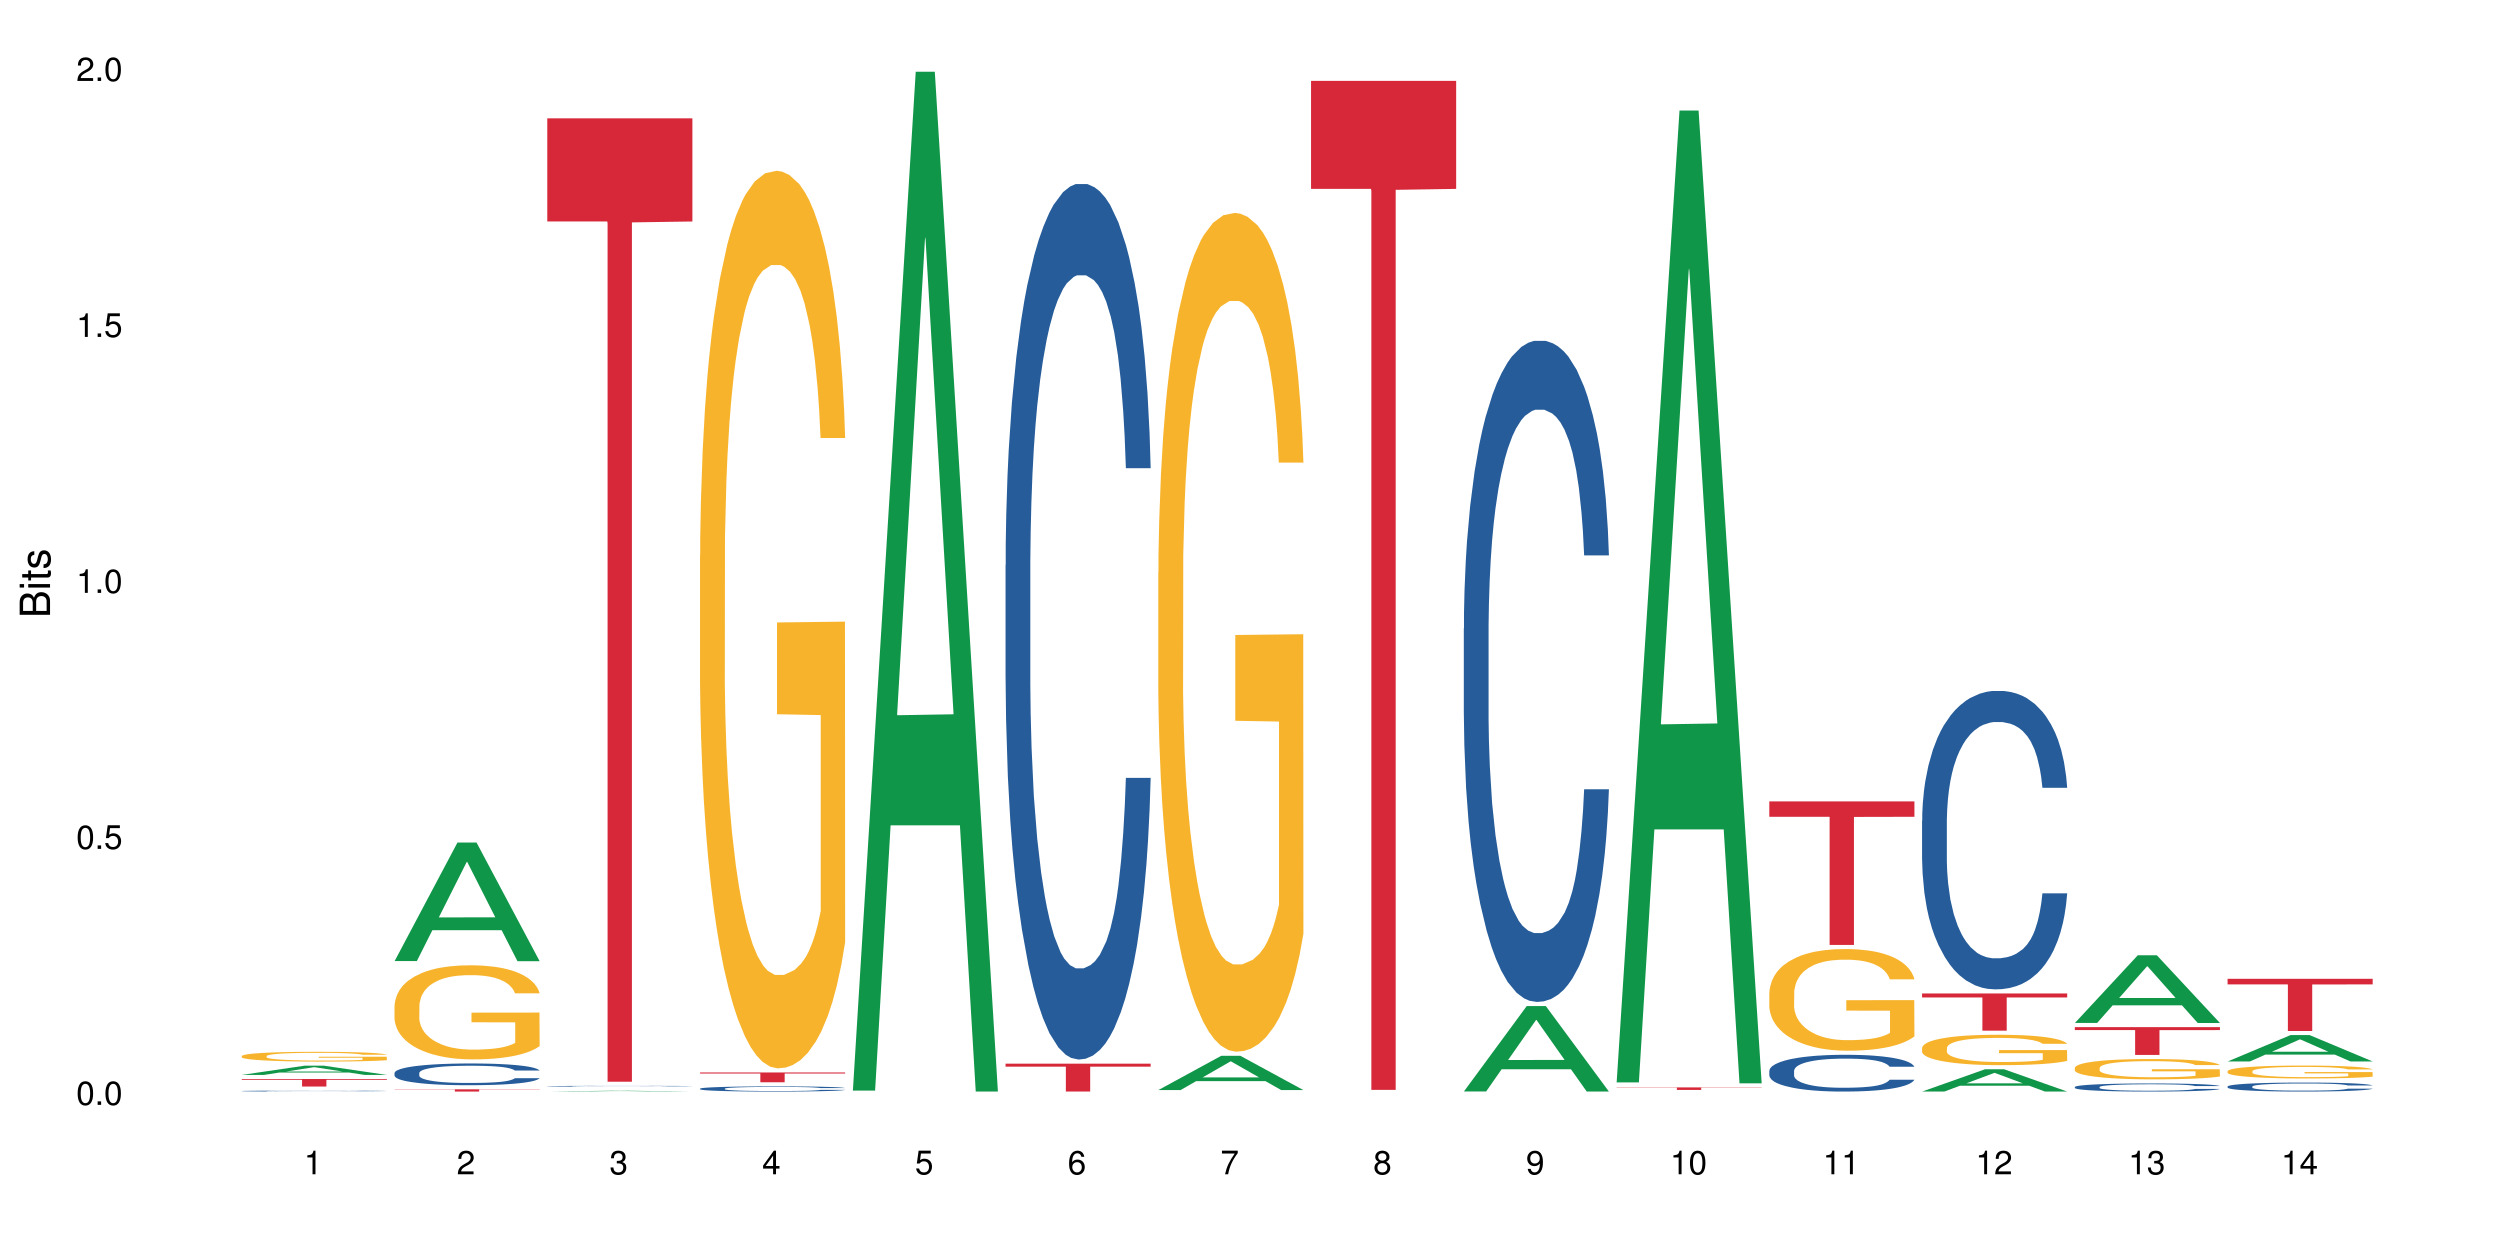 <?xml version="1.0" encoding="UTF-8"?>
<svg xmlns="http://www.w3.org/2000/svg" xmlns:xlink="http://www.w3.org/1999/xlink" width="720pt" height="360pt" viewBox="0 0 720 360" version="1.1">
<defs>
<g>
<symbol overflow="visible" id="glyph0-0">
<path style="stroke:none;" d=""/>
</symbol>
<symbol overflow="visible" id="glyph0-1">
<path style="stroke:none;" d="M 2.641 -6.797 C 2 -6.797 1.422 -6.531 1.078 -6.047 C 0.641 -5.453 0.406 -4.547 0.406 -3.297 C 0.406 -1 1.188 0.219 2.641 0.219 C 4.078 0.219 4.859 -1 4.859 -3.234 C 4.859 -4.562 4.656 -5.438 4.203 -6.047 C 3.844 -6.531 3.281 -6.797 2.641 -6.797 Z M 2.641 -6.047 C 3.547 -6.047 4 -5.125 4 -3.312 C 4 -1.375 3.562 -0.484 2.625 -0.484 C 1.734 -0.484 1.281 -1.422 1.281 -3.281 C 1.281 -5.141 1.734 -6.047 2.641 -6.047 Z M 2.641 -6.047 "/>
</symbol>
<symbol overflow="visible" id="glyph0-2">
<path style="stroke:none;" d="M 1.828 -1 L 0.828 -1 L 0.828 0 L 1.828 0 Z M 1.828 -1 "/>
</symbol>
<symbol overflow="visible" id="glyph0-3">
<path style="stroke:none;" d="M 4.562 -6.797 L 1.062 -6.797 L 0.547 -3.094 L 1.328 -3.094 C 1.719 -3.562 2.047 -3.734 2.578 -3.734 C 3.484 -3.734 4.062 -3.109 4.062 -2.094 C 4.062 -1.125 3.484 -0.531 2.578 -0.531 C 1.828 -0.531 1.375 -0.906 1.188 -1.672 L 0.328 -1.672 C 0.453 -1.109 0.547 -0.844 0.75 -0.594 C 1.125 -0.078 1.828 0.219 2.594 0.219 C 3.969 0.219 4.922 -0.781 4.922 -2.219 C 4.922 -3.562 4.031 -4.484 2.719 -4.484 C 2.25 -4.484 1.859 -4.359 1.469 -4.062 L 1.734 -5.969 L 4.562 -5.969 Z M 4.562 -6.797 "/>
</symbol>
<symbol overflow="visible" id="glyph0-4">
<path style="stroke:none;" d="M 2.484 -4.844 L 2.484 0 L 3.328 0 L 3.328 -6.797 L 2.766 -6.797 C 2.469 -5.75 2.281 -5.609 0.984 -5.453 L 0.984 -4.844 Z M 2.484 -4.844 "/>
</symbol>
<symbol overflow="visible" id="glyph0-5">
<path style="stroke:none;" d="M 4.859 -0.828 L 1.281 -0.828 C 1.359 -1.391 1.672 -1.75 2.5 -2.234 L 3.469 -2.75 C 4.406 -3.266 4.906 -3.969 4.906 -4.812 C 4.906 -5.375 4.672 -5.906 4.266 -6.266 C 3.859 -6.625 3.375 -6.797 2.719 -6.797 C 1.859 -6.797 1.219 -6.5 0.844 -5.922 C 0.609 -5.562 0.5 -5.125 0.484 -4.438 L 1.328 -4.438 C 1.359 -4.906 1.406 -5.188 1.531 -5.406 C 1.75 -5.812 2.188 -6.062 2.703 -6.062 C 3.469 -6.062 4.031 -5.516 4.031 -4.781 C 4.031 -4.25 3.719 -3.797 3.125 -3.438 L 2.234 -2.938 C 0.812 -2.141 0.406 -1.5 0.328 0 L 4.859 0 Z M 4.859 -0.828 "/>
</symbol>
<symbol overflow="visible" id="glyph0-6">
<path style="stroke:none;" d="M 2.125 -3.125 L 2.578 -3.125 C 3.516 -3.125 3.984 -2.703 3.984 -1.891 C 3.984 -1.031 3.469 -0.531 2.578 -0.531 C 1.656 -0.531 1.203 -0.984 1.156 -1.969 L 0.312 -1.969 C 0.344 -1.422 0.438 -1.078 0.609 -0.766 C 0.953 -0.109 1.625 0.219 2.547 0.219 C 3.953 0.219 4.859 -0.609 4.859 -1.906 C 4.859 -2.766 4.516 -3.25 3.703 -3.516 C 4.344 -3.766 4.656 -4.25 4.656 -4.938 C 4.656 -6.109 3.875 -6.797 2.578 -6.797 C 1.203 -6.797 0.484 -6.047 0.453 -4.609 L 1.297 -4.609 C 1.312 -5.016 1.344 -5.25 1.453 -5.453 C 1.641 -5.828 2.062 -6.062 2.594 -6.062 C 3.344 -6.062 3.797 -5.625 3.797 -4.906 C 3.797 -4.422 3.609 -4.141 3.25 -3.984 C 3.016 -3.891 2.719 -3.844 2.125 -3.844 Z M 2.125 -3.125 "/>
</symbol>
<symbol overflow="visible" id="glyph0-7">
<path style="stroke:none;" d="M 3.141 -1.625 L 3.141 0 L 3.984 0 L 3.984 -1.625 L 4.984 -1.625 L 4.984 -2.391 L 3.984 -2.391 L 3.984 -6.797 L 3.359 -6.797 L 0.266 -2.516 L 0.266 -1.625 Z M 3.141 -2.391 L 1 -2.391 L 3.141 -5.359 Z M 3.141 -2.391 "/>
</symbol>
<symbol overflow="visible" id="glyph0-8">
<path style="stroke:none;" d="M 4.781 -5.031 C 4.609 -6.141 3.891 -6.797 2.844 -6.797 C 2.094 -6.797 1.422 -6.438 1.031 -5.828 C 0.609 -5.172 0.406 -4.344 0.406 -3.094 C 0.406 -1.953 0.578 -1.234 0.984 -0.625 C 1.359 -0.078 1.953 0.219 2.703 0.219 C 3.984 0.219 4.922 -0.734 4.922 -2.078 C 4.922 -3.344 4.062 -4.234 2.844 -4.234 C 2.172 -4.234 1.641 -3.969 1.281 -3.469 C 1.281 -5.125 1.828 -6.047 2.797 -6.047 C 3.391 -6.047 3.797 -5.672 3.938 -5.031 Z M 2.734 -3.484 C 3.547 -3.484 4.062 -2.922 4.062 -2 C 4.062 -1.156 3.484 -0.531 2.703 -0.531 C 1.922 -0.531 1.328 -1.188 1.328 -2.047 C 1.328 -2.891 1.906 -3.484 2.734 -3.484 Z M 2.734 -3.484 "/>
</symbol>
<symbol overflow="visible" id="glyph0-9">
<path style="stroke:none;" d="M 4.984 -6.797 L 0.438 -6.797 L 0.438 -5.969 L 4.109 -5.969 C 2.5 -3.656 1.828 -2.234 1.328 0 L 2.219 0 C 2.594 -2.172 3.453 -4.047 4.984 -6.094 Z M 4.984 -6.797 "/>
</symbol>
<symbol overflow="visible" id="glyph0-10">
<path style="stroke:none;" d="M 3.75 -3.578 C 4.453 -4 4.688 -4.344 4.688 -4.984 C 4.688 -6.047 3.844 -6.797 2.641 -6.797 C 1.438 -6.797 0.594 -6.047 0.594 -4.984 C 0.594 -4.359 0.828 -4.016 1.516 -3.578 C 0.734 -3.203 0.359 -2.641 0.359 -1.891 C 0.359 -0.641 1.297 0.219 2.641 0.219 C 3.984 0.219 4.922 -0.641 4.922 -1.875 C 4.922 -2.641 4.531 -3.203 3.75 -3.578 Z M 2.641 -6.047 C 3.359 -6.047 3.812 -5.625 3.812 -4.969 C 3.812 -4.344 3.344 -3.922 2.641 -3.922 C 1.922 -3.922 1.453 -4.344 1.453 -4.984 C 1.453 -5.625 1.922 -6.047 2.641 -6.047 Z M 2.641 -3.203 C 3.484 -3.203 4.062 -2.672 4.062 -1.875 C 4.062 -1.062 3.484 -0.531 2.625 -0.531 C 1.797 -0.531 1.219 -1.078 1.219 -1.875 C 1.219 -2.672 1.797 -3.203 2.641 -3.203 Z M 2.641 -3.203 "/>
</symbol>
<symbol overflow="visible" id="glyph0-11">
<path style="stroke:none;" d="M 0.516 -1.547 C 0.672 -0.438 1.406 0.219 2.438 0.219 C 3.188 0.219 3.859 -0.141 4.266 -0.75 C 4.688 -1.406 4.891 -2.25 4.891 -3.484 C 4.891 -4.625 4.703 -5.359 4.312 -5.953 C 3.938 -6.5 3.344 -6.797 2.594 -6.797 C 1.297 -6.797 0.359 -5.844 0.359 -4.516 C 0.359 -3.25 1.234 -2.344 2.453 -2.344 C 3.094 -2.344 3.562 -2.578 4.016 -3.109 C 4 -1.453 3.469 -0.531 2.5 -0.531 C 1.906 -0.531 1.484 -0.906 1.359 -1.547 Z M 2.578 -6.062 C 3.375 -6.062 3.969 -5.406 3.969 -4.531 C 3.969 -3.688 3.375 -3.094 2.547 -3.094 C 1.734 -3.094 1.234 -3.672 1.234 -4.578 C 1.234 -5.438 1.797 -6.062 2.578 -6.062 Z M 2.578 -6.062 "/>
</symbol>
<symbol overflow="visible" id="glyph1-0">
<path style="stroke:none;" d=""/>
</symbol>
<symbol overflow="visible" id="glyph1-1">
<path style="stroke:none;" d="M 0 -0.953 L 0 -4.891 C 0 -5.719 -0.234 -6.344 -0.734 -6.797 C -1.188 -7.234 -1.812 -7.469 -2.5 -7.469 C -3.547 -7.469 -4.188 -7 -4.625 -5.875 C -4.984 -6.672 -5.641 -7.094 -6.531 -7.094 C -7.156 -7.094 -7.734 -6.859 -8.141 -6.391 C -8.562 -5.938 -8.75 -5.344 -8.75 -4.5 L -8.75 -0.953 Z M -4.984 -2.062 L -7.766 -2.062 L -7.766 -4.219 C -7.766 -4.844 -7.688 -5.203 -7.453 -5.5 C -7.219 -5.812 -6.859 -5.969 -6.375 -5.969 C -5.906 -5.969 -5.531 -5.812 -5.297 -5.5 C -5.062 -5.203 -4.984 -4.844 -4.984 -4.219 Z M -0.984 -2.062 L -4 -2.062 L -4 -4.781 C -4 -5.328 -3.859 -5.688 -3.578 -5.953 C -3.297 -6.219 -2.922 -6.359 -2.484 -6.359 C -2.062 -6.359 -1.688 -6.219 -1.406 -5.953 C -1.109 -5.688 -0.984 -5.328 -0.984 -4.781 Z M -0.984 -2.062 "/>
</symbol>
<symbol overflow="visible" id="glyph1-2">
<path style="stroke:none;" d="M -6.281 -1.797 L -6.281 -0.797 L 0 -0.797 L 0 -1.797 Z M -8.75 -1.797 L -8.75 -0.797 L -7.484 -0.797 L -7.484 -1.797 Z M -8.75 -1.797 "/>
</symbol>
<symbol overflow="visible" id="glyph1-3">
<path style="stroke:none;" d="M -6.281 -3.047 L -6.281 -2.016 L -8.016 -2.016 L -8.016 -1.016 L -6.281 -1.016 L -6.281 -0.172 L -5.469 -0.172 L -5.469 -1.016 L -0.719 -1.016 C -0.078 -1.016 0.281 -1.453 0.281 -2.234 C 0.281 -2.469 0.25 -2.719 0.188 -3.047 L -0.641 -3.047 C -0.609 -2.922 -0.594 -2.766 -0.594 -2.562 C -0.594 -2.141 -0.719 -2.016 -1.156 -2.016 L -5.469 -2.016 L -5.469 -3.047 Z M -6.281 -3.047 "/>
</symbol>
<symbol overflow="visible" id="glyph1-4">
<path style="stroke:none;" d="M -4.531 -5.25 C -5.766 -5.25 -6.469 -4.422 -6.469 -2.969 C -6.469 -1.516 -5.719 -0.562 -4.547 -0.562 C -3.562 -0.562 -3.094 -1.062 -2.734 -2.562 L -2.516 -3.484 C -2.344 -4.188 -2.094 -4.469 -1.625 -4.469 C -1.047 -4.469 -0.641 -3.875 -0.641 -3 C -0.641 -2.453 -0.797 -2 -1.062 -1.75 C -1.25 -1.594 -1.422 -1.531 -1.875 -1.469 L -1.875 -0.406 C -0.422 -0.453 0.281 -1.266 0.281 -2.922 C 0.281 -4.5 -0.5 -5.516 -1.719 -5.516 C -2.656 -5.516 -3.172 -4.984 -3.469 -3.734 L -3.703 -2.766 C -3.891 -1.953 -4.156 -1.609 -4.594 -1.609 C -5.172 -1.609 -5.547 -2.125 -5.547 -2.938 C -5.547 -3.75 -5.203 -4.172 -4.531 -4.203 Z M -4.531 -5.25 "/>
</symbol>
</g>
</defs>
<g id="surface124209">
<rect x="0" y="0" width="720" height="360" style="fill:rgb(100%,100%,100%);fill-opacity:1;stroke:none;"/>
<path style=" stroke:none;fill-rule:nonzero;fill:rgb(6.275%,58.824%,28.235%);fill-opacity:1;" d="M 69.629 309.574 L 69.676 309.57 L 87.758 306.914 L 93.25 306.914 L 111.422 309.578 L 105.039 309.578 L 100.484 308.883 L 80.523 308.883 L 76.059 309.574 L 69.629 309.574 L 82.445 308.594 L 98.652 308.594 L 90.57 307.348 L 90.48 307.348 L 90.391 307.355 L 82.398 308.594 L 82.445 308.594 Z M 69.629 309.574 "/>
<path style=" stroke:none;fill-rule:nonzero;fill:rgb(14.51%,36.078%,60%);fill-opacity:1;" d="M 69.629 314.215 L 69.68 314.215 L 69.68 314.207 L 69.832 314.199 L 70.191 314.188 L 70.547 314.176 L 71.465 314.164 L 72.738 314.148 L 74.062 314.137 L 75.031 314.129 L 75.898 314.125 L 77.887 314.117 L 79.16 314.109 L 80.535 314.105 L 82.219 314.102 L 83.441 314.102 L 86.195 314.098 L 88.234 314.094 L 96.746 314.094 L 98.375 314.098 L 99.75 314.102 L 102.148 314.105 L 104.289 314.113 L 105.258 314.117 L 106.785 314.125 L 107.957 314.133 L 108.773 314.137 L 109.691 314.148 L 110.504 314.16 L 111.117 314.172 L 111.422 314.184 L 104.289 314.184 L 103.93 314.172 L 103.523 314.164 L 101.992 314.148 L 100.922 314.141 L 99.957 314.137 L 98.629 314.129 L 97.457 314.129 L 96.234 314.125 L 95.062 314.125 L 92.82 314.121 L 89.254 314.121 L 87.266 314.125 L 86.195 314.125 L 84.664 314.129 L 83.594 314.133 L 82.32 314.137 L 81.453 314.145 L 80.383 314.148 L 79.617 314.156 L 78.754 314.164 L 78.242 314.168 L 77.785 314.176 L 77.375 314.184 L 76.867 314.203 L 76.766 314.211 L 76.766 314.25 L 76.867 314.262 L 77.121 314.273 L 77.785 314.289 L 78.754 314.301 L 79.875 314.312 L 80.945 314.32 L 81.555 314.324 L 82.371 314.328 L 83.645 314.332 L 85.48 314.336 L 86.551 314.34 L 95.418 314.34 L 96.797 314.336 L 98.68 314.332 L 99.852 314.328 L 100.871 314.324 L 101.637 314.32 L 102.148 314.316 L 102.91 314.309 L 103.523 314.301 L 103.98 314.289 L 104.289 314.281 L 111.422 314.281 L 111.117 314.293 L 110.66 314.301 L 110.199 314.309 L 109.484 314.316 L 108.672 314.324 L 107.5 314.336 L 106.531 314.34 L 105.258 314.348 L 104.082 314.352 L 102.809 314.355 L 100.922 314.359 L 99.699 314.363 L 98.375 314.367 L 96.797 314.367 L 94.809 314.371 L 88.539 314.371 L 86.957 314.367 L 84.867 314.367 L 82.27 314.363 L 80.383 314.359 L 78.906 314.352 L 77.633 314.348 L 76.203 314.34 L 74.371 314.328 L 73.25 314.32 L 72.484 314.312 L 71.617 314.305 L 71.004 314.297 L 70.293 314.281 L 69.781 314.262 L 69.629 314.25 Z M 69.629 314.215 "/>
<path style=" stroke:none;fill-rule:nonzero;fill:rgb(96.863%,70.196%,16.863%);fill-opacity:1;" d="M 69.629 304.125 L 69.68 304.125 L 69.68 304.074 L 69.883 303.957 L 70.395 303.797 L 71.055 303.668 L 71.77 303.566 L 72.23 303.512 L 72.992 303.434 L 73.656 303.379 L 75.336 303.262 L 77.477 303.152 L 78.652 303.109 L 79.977 303.062 L 81.863 303.016 L 82.727 302.996 L 85.379 302.957 L 88.387 302.93 L 91.699 302.922 L 93.227 302.926 L 95.316 302.934 L 98.172 302.965 L 99.801 302.988 L 101.078 303.016 L 102.402 303.047 L 104.031 303.102 L 105.562 303.16 L 106.785 303.223 L 108.008 303.301 L 109.027 303.383 L 109.895 303.473 L 110.66 303.578 L 111.117 303.668 L 111.422 303.758 L 104.34 303.758 L 103.93 303.668 L 103.473 303.602 L 102.707 303.516 L 101.941 303.453 L 101.18 303.406 L 99.75 303.34 L 98.527 303.297 L 97 303.262 L 95.52 303.238 L 93.84 303.223 L 92.82 303.219 L 90.117 303.219 L 87.672 303.234 L 86.246 303.258 L 85.227 303.277 L 83.797 303.316 L 82.934 303.348 L 82.422 303.367 L 80.895 303.445 L 79.875 303.52 L 79.312 303.566 L 78.602 303.645 L 78.09 303.715 L 77.531 303.816 L 77.223 303.895 L 76.816 304.066 L 76.766 304.531 L 76.918 304.629 L 77.223 304.734 L 77.633 304.824 L 78.242 304.922 L 78.855 304.996 L 79.926 305.098 L 80.844 305.164 L 81.555 305.207 L 82.934 305.277 L 83.492 305.301 L 84.816 305.348 L 86.195 305.383 L 87.875 305.414 L 89.148 305.43 L 91.188 305.441 L 93.789 305.441 L 96.848 305.426 L 98.781 305.406 L 100.109 305.387 L 100.977 305.367 L 102.047 305.34 L 102.809 305.312 L 103.523 305.285 L 104.391 305.242 L 104.391 304.629 L 91.801 304.625 L 91.801 304.336 L 111.371 304.336 L 111.422 305.34 L 110.352 305.406 L 109.027 305.477 L 107.754 305.527 L 106.43 305.57 L 104.543 305.617 L 103.012 305.648 L 100.668 305.684 L 98.527 305.707 L 96.285 305.723 L 94.297 305.73 L 91.953 305.734 L 89.863 305.73 L 87.621 305.715 L 85.836 305.691 L 84.207 305.668 L 82.574 305.633 L 80.535 305.578 L 79.211 305.535 L 77.836 305.48 L 76.461 305.418 L 75.234 305.348 L 74.422 305.297 L 73.605 305.234 L 72.738 305.156 L 71.922 305.07 L 71.312 304.988 L 70.75 304.898 L 70.344 304.816 L 69.934 304.699 L 69.73 304.605 L 69.629 304.527 Z M 69.629 304.125 "/>
<path style=" stroke:none;fill-rule:nonzero;fill:rgb(83.922%,15.686%,22.353%);fill-opacity:1;" d="M 69.629 310.758 L 111.422 310.758 L 111.422 310.988 L 94.004 310.988 L 94.004 312.914 L 86.996 312.914 L 86.996 310.992 L 86.895 310.988 L 69.629 310.988 Z M 69.629 310.758 "/>
<path style=" stroke:none;fill-rule:nonzero;fill:rgb(6.275%,58.824%,28.235%);fill-opacity:1;" d="M 113.621 276.793 L 113.668 276.762 L 131.75 242.652 L 137.242 242.652 L 155.418 276.824 L 149.031 276.824 L 144.477 267.906 L 124.52 267.906 L 120.051 276.793 L 113.621 276.793 L 126.438 264.215 L 142.645 264.184 L 134.562 248.238 L 134.477 248.203 L 134.387 248.301 L 126.395 264.184 L 126.438 264.215 Z M 113.621 276.793 "/>
<path style=" stroke:none;fill-rule:nonzero;fill:rgb(14.51%,36.078%,60%);fill-opacity:1;" d="M 113.621 309.008 L 113.672 309.004 L 113.672 308.863 L 113.828 308.648 L 114.184 308.375 L 114.539 308.184 L 115.457 307.848 L 116.73 307.52 L 118.059 307.27 L 119.023 307.121 L 119.891 307.008 L 121.879 306.793 L 123.152 306.688 L 124.531 306.59 L 126.211 306.492 L 127.434 306.434 L 130.188 306.344 L 132.227 306.305 L 133.805 306.285 L 137.223 306.285 L 139.258 306.309 L 140.738 306.336 L 142.367 306.383 L 143.746 306.434 L 146.141 306.559 L 148.281 306.719 L 149.25 306.812 L 150.777 306.988 L 151.949 307.16 L 152.766 307.309 L 153.684 307.52 L 154.5 307.777 L 155.109 308.07 L 155.418 308.316 L 148.281 308.316 L 147.926 308.086 L 147.516 307.91 L 146.75 307.676 L 145.988 307.508 L 144.918 307.344 L 143.949 307.234 L 142.625 307.125 L 141.453 307.059 L 140.227 307.008 L 139.055 306.973 L 136.812 306.938 L 134.215 306.938 L 133.246 306.949 L 131.258 306.996 L 130.188 307.035 L 128.66 307.113 L 127.59 307.188 L 126.312 307.305 L 125.449 307.402 L 124.379 307.551 L 123.613 307.68 L 122.746 307.871 L 122.234 308.012 L 121.777 308.172 L 121.371 308.363 L 121.062 308.562 L 120.859 308.773 L 120.758 308.98 L 120.758 309.867 L 120.859 310.07 L 121.113 310.312 L 121.777 310.66 L 122.746 310.965 L 123.867 311.203 L 124.938 311.375 L 125.551 311.457 L 126.363 311.547 L 127.641 311.66 L 129.473 311.777 L 130.543 311.82 L 132.176 311.867 L 133.855 311.891 L 136.098 311.891 L 138.086 311.867 L 139.414 311.84 L 140.789 311.793 L 142.676 311.695 L 143.848 311.605 L 144.867 311.496 L 145.629 311.387 L 146.141 311.297 L 146.906 311.117 L 147.516 310.922 L 147.977 310.723 L 148.281 310.527 L 155.418 310.527 L 155.109 310.758 L 154.652 310.98 L 154.191 311.148 L 153.48 311.348 L 152.664 311.523 L 151.492 311.723 L 150.523 311.855 L 149.25 312 L 148.078 312.109 L 146.805 312.203 L 144.918 312.32 L 143.695 312.375 L 142.367 312.43 L 140.789 312.473 L 138.801 312.512 L 136.66 312.535 L 134.672 312.543 L 132.531 312.531 L 130.953 312.508 L 128.863 312.457 L 126.262 312.352 L 124.379 312.246 L 122.898 312.137 L 121.625 312.023 L 120.199 311.867 L 118.363 311.617 L 117.242 311.422 L 116.477 311.262 L 115.609 311.039 L 115 310.84 L 114.285 310.52 L 113.777 310.113 L 113.621 309.797 Z M 113.621 309.008 "/>
<path style=" stroke:none;fill-rule:nonzero;fill:rgb(96.863%,70.196%,16.863%);fill-opacity:1;" d="M 113.621 289.613 L 113.672 289.59 L 113.672 289.094 L 113.879 287.98 L 114.387 286.445 L 115.051 285.184 L 115.762 284.191 L 116.223 283.672 L 116.988 282.93 L 117.648 282.387 L 119.332 281.273 L 121.473 280.234 L 122.645 279.789 L 123.969 279.367 L 125.855 278.895 L 126.723 278.723 L 129.371 278.328 L 132.379 278.078 L 135.691 278.004 L 137.223 278.031 L 139.312 278.129 L 142.164 278.402 L 143.797 278.648 L 145.07 278.895 L 146.395 279.219 L 148.027 279.711 L 149.555 280.309 L 150.777 280.902 L 152 281.645 L 153.02 282.434 L 153.887 283.301 L 154.652 284.34 L 155.109 285.207 L 155.418 286.074 L 148.332 286.074 L 147.926 285.207 L 147.465 284.539 L 146.699 283.723 L 145.938 283.129 L 145.172 282.656 L 143.746 282.016 L 142.523 281.617 L 140.992 281.273 L 139.516 281.051 L 137.832 280.902 L 136.812 280.852 L 134.113 280.852 L 131.664 281.023 L 130.238 281.223 L 129.219 281.422 L 127.793 281.793 L 126.926 282.09 L 126.414 282.285 L 124.887 283.055 L 123.867 283.746 L 123.305 284.219 L 122.594 284.961 L 122.082 285.629 L 121.523 286.617 L 121.219 287.359 L 120.809 289.043 L 120.758 293.5 L 120.91 294.438 L 121.219 295.453 L 121.625 296.344 L 122.234 297.285 L 122.848 298.004 L 123.918 298.969 L 124.836 299.613 L 125.551 300.031 L 126.926 300.699 L 127.484 300.922 L 128.812 301.367 L 130.188 301.715 L 131.871 302.012 L 133.145 302.16 L 135.184 302.285 L 137.781 302.285 L 140.84 302.137 L 142.777 301.938 L 144.102 301.742 L 144.969 301.566 L 146.039 301.293 L 146.805 301.047 L 147.516 300.773 L 148.383 300.355 L 148.383 294.438 L 135.793 294.414 L 135.793 291.641 L 155.367 291.617 L 155.418 301.293 L 154.348 301.965 L 153.02 302.605 L 151.746 303.102 L 150.422 303.523 L 148.535 303.992 L 147.008 304.289 L 144.664 304.637 L 142.523 304.859 L 140.277 305.008 L 138.293 305.082 L 135.945 305.105 L 133.855 305.059 L 131.613 304.91 L 129.832 304.711 L 128.199 304.461 L 126.57 304.141 L 124.531 303.621 L 123.203 303.199 L 121.828 302.68 L 120.453 302.062 L 119.23 301.395 L 118.414 300.875 L 117.598 300.281 L 116.73 299.539 L 115.918 298.695 L 115.305 297.93 L 114.742 297.062 L 114.336 296.246 L 113.93 295.133 L 113.727 294.242 L 113.621 293.473 Z M 113.621 289.613 "/>
<path style=" stroke:none;fill-rule:nonzero;fill:rgb(83.922%,15.686%,22.353%);fill-opacity:1;" d="M 113.621 313.723 L 155.418 313.723 L 155.418 313.793 L 138 313.793 L 138 314.371 L 130.988 314.371 L 130.988 313.793 L 113.621 313.793 Z M 113.621 313.723 "/>
<path style=" stroke:none;fill-rule:nonzero;fill:rgb(6.275%,58.824%,28.235%);fill-opacity:1;" d="M 157.617 314.371 L 157.66 314.371 L 175.746 314.137 L 181.238 314.137 L 199.41 314.371 L 193.023 314.371 L 188.469 314.309 L 168.512 314.309 L 164.047 314.371 L 157.617 314.371 L 170.43 314.285 L 186.641 314.285 L 178.559 314.176 L 178.379 314.176 L 170.387 314.285 L 170.43 314.285 Z M 157.617 314.371 "/>
<path style=" stroke:none;fill-rule:nonzero;fill:rgb(14.51%,36.078%,60%);fill-opacity:1;" d="M 157.617 312.828 L 157.668 312.828 L 157.668 312.82 L 157.82 312.812 L 158.176 312.805 L 158.535 312.797 L 159.449 312.785 L 160.727 312.773 L 162.051 312.762 L 163.02 312.758 L 163.887 312.754 L 165.871 312.746 L 167.148 312.742 L 168.523 312.738 L 170.207 312.734 L 171.43 312.73 L 174.18 312.727 L 184.73 312.727 L 186.363 312.73 L 187.738 312.73 L 190.133 312.738 L 192.273 312.742 L 193.242 312.746 L 194.773 312.754 L 195.945 312.758 L 196.758 312.766 L 197.676 312.773 L 198.492 312.781 L 199.105 312.793 L 199.41 312.801 L 192.273 312.801 L 191.918 312.793 L 191.512 312.785 L 190.746 312.777 L 189.98 312.773 L 188.91 312.766 L 187.941 312.762 L 186.617 312.758 L 185.445 312.754 L 184.223 312.754 L 183.051 312.75 L 177.238 312.75 L 175.25 312.754 L 174.18 312.754 L 172.652 312.758 L 171.582 312.758 L 170.309 312.766 L 169.441 312.77 L 168.371 312.773 L 167.605 312.777 L 166.738 312.785 L 166.23 312.789 L 165.77 312.797 L 165.363 312.805 L 165.059 312.812 L 164.855 312.82 L 164.75 312.828 L 164.75 312.859 L 164.855 312.867 L 165.109 312.875 L 165.77 312.891 L 166.738 312.898 L 167.859 312.91 L 168.93 312.914 L 169.543 312.918 L 170.359 312.922 L 171.633 312.926 L 173.469 312.93 L 174.539 312.934 L 183.406 312.934 L 184.781 312.93 L 186.668 312.926 L 187.84 312.922 L 188.859 312.918 L 189.625 312.914 L 190.133 312.914 L 190.898 312.906 L 191.512 312.898 L 191.969 312.891 L 192.273 312.883 L 199.41 312.883 L 199.105 312.891 L 198.645 312.902 L 198.188 312.906 L 197.473 312.914 L 196.656 312.922 L 195.484 312.93 L 194.516 312.934 L 193.242 312.938 L 192.07 312.941 L 190.797 312.945 L 188.91 312.949 L 187.688 312.953 L 186.363 312.953 L 184.781 312.957 L 172.855 312.957 L 170.258 312.953 L 168.371 312.949 L 166.891 312.945 L 165.617 312.938 L 164.191 312.934 L 162.355 312.926 L 161.234 312.918 L 160.469 312.91 L 159.605 312.902 L 158.992 312.895 L 158.277 312.883 L 157.77 312.867 L 157.617 312.855 Z M 157.617 312.828 "/>
<path style=" stroke:none;fill-rule:nonzero;fill:rgb(83.922%,15.686%,22.353%);fill-opacity:1;" d="M 157.617 34.086 L 199.41 34.086 L 199.41 63.789 L 181.992 64.047 L 181.992 311.547 L 174.984 311.547 L 174.984 64.309 L 174.883 63.789 L 157.617 63.789 Z M 157.617 34.086 "/>
<path style=" stroke:none;fill-rule:nonzero;fill:rgb(14.51%,36.078%,60%);fill-opacity:1;" d="M 201.609 313.527 L 201.66 313.527 L 201.66 313.492 L 201.812 313.441 L 202.172 313.375 L 202.527 313.332 L 203.445 313.25 L 204.719 313.172 L 206.043 313.113 L 207.012 313.078 L 207.879 313.051 L 209.867 313 L 211.141 312.973 L 212.516 312.949 L 214.199 312.926 L 215.422 312.914 L 218.176 312.891 L 220.211 312.883 L 221.793 312.879 L 225.207 312.879 L 227.246 312.883 L 228.723 312.891 L 230.355 312.902 L 231.73 312.914 L 234.129 312.941 L 236.27 312.98 L 237.234 313.004 L 238.766 313.047 L 239.938 313.086 L 240.754 313.121 L 241.672 313.172 L 242.484 313.234 L 243.098 313.305 L 243.402 313.363 L 236.27 313.363 L 235.91 313.309 L 235.504 313.266 L 234.738 313.211 L 233.973 313.168 L 232.902 313.129 L 231.934 313.105 L 230.609 313.078 L 229.438 313.062 L 228.215 313.051 L 227.043 313.043 L 224.801 313.035 L 221.23 313.035 L 219.246 313.047 L 218.176 313.055 L 216.645 313.074 L 215.574 313.094 L 214.301 313.121 L 213.434 313.145 L 212.363 313.18 L 211.598 313.211 L 210.734 313.254 L 210.223 313.289 L 209.766 313.328 L 209.355 313.375 L 209.051 313.422 L 208.848 313.473 L 208.746 313.52 L 208.746 313.73 L 208.848 313.781 L 209.102 313.84 L 209.766 313.922 L 210.734 313.992 L 211.855 314.051 L 212.926 314.094 L 213.535 314.113 L 214.352 314.133 L 215.625 314.16 L 217.461 314.188 L 218.531 314.199 L 220.16 314.211 L 221.844 314.215 L 224.086 314.215 L 226.074 314.211 L 227.398 314.203 L 228.777 314.191 L 230.66 314.168 L 231.832 314.148 L 232.852 314.121 L 233.617 314.094 L 234.129 314.074 L 234.891 314.031 L 235.504 313.984 L 235.961 313.938 L 236.27 313.891 L 243.402 313.891 L 243.098 313.945 L 242.641 314 L 242.18 314.039 L 241.465 314.086 L 240.652 314.129 L 239.48 314.176 L 238.512 314.207 L 237.234 314.242 L 236.062 314.266 L 234.789 314.289 L 232.902 314.316 L 231.68 314.332 L 230.355 314.344 L 228.777 314.355 L 226.789 314.363 L 224.648 314.371 L 222.66 314.371 L 220.52 314.367 L 218.938 314.363 L 216.848 314.352 L 214.25 314.324 L 212.363 314.301 L 210.887 314.273 L 209.613 314.246 L 208.184 314.211 L 206.348 314.148 L 205.227 314.102 L 204.465 314.066 L 203.598 314.012 L 202.984 313.965 L 202.273 313.887 L 201.762 313.789 L 201.609 313.715 Z M 201.609 313.527 "/>
<path style=" stroke:none;fill-rule:nonzero;fill:rgb(96.863%,70.196%,16.863%);fill-opacity:1;" d="M 201.609 159.906 L 201.66 159.672 L 201.66 154.949 L 201.863 144.324 L 202.375 129.688 L 203.035 117.648 L 203.75 108.207 L 204.207 103.25 L 204.973 96.164 L 205.637 90.973 L 207.316 80.348 L 209.457 70.434 L 210.629 66.184 L 211.957 62.172 L 213.844 57.688 L 214.707 56.035 L 217.359 52.258 L 220.367 49.895 L 223.68 49.188 L 225.207 49.422 L 227.297 50.367 L 230.152 52.965 L 231.781 55.324 L 233.059 57.688 L 234.383 60.754 L 236.012 65.477 L 237.543 71.141 L 238.766 76.809 L 239.988 83.891 L 241.008 91.445 L 241.875 99.707 L 242.641 109.621 L 243.098 117.887 L 243.402 126.148 L 236.32 126.148 L 235.91 117.887 L 235.453 111.512 L 234.688 103.719 L 233.922 98.055 L 233.16 93.57 L 231.73 87.43 L 230.508 83.652 L 228.98 80.348 L 227.5 78.223 L 225.82 76.809 L 224.801 76.336 L 222.098 76.336 L 219.652 77.988 L 218.227 79.875 L 217.207 81.766 L 215.777 85.305 L 214.914 88.141 L 214.402 90.027 L 212.875 97.348 L 211.855 103.957 L 211.293 108.441 L 210.578 115.523 L 210.07 121.898 L 209.508 131.34 L 209.203 138.422 L 208.797 154.477 L 208.746 196.969 L 208.898 205.941 L 209.203 215.621 L 209.613 224.117 L 210.223 233.09 L 210.836 239.938 L 211.906 249.145 L 212.824 255.281 L 213.535 259.293 L 214.914 265.668 L 215.473 267.793 L 216.797 272.043 L 218.176 275.348 L 219.855 278.18 L 221.129 279.598 L 223.168 280.777 L 225.77 280.777 L 228.828 279.359 L 230.762 277.473 L 232.09 275.582 L 232.953 273.93 L 234.023 271.332 L 234.789 268.973 L 235.504 266.375 L 236.371 262.363 L 236.371 205.941 L 223.781 205.703 L 223.781 179.266 L 243.352 179.027 L 243.402 271.332 L 242.332 277.707 L 241.008 283.848 L 239.734 288.566 L 238.41 292.582 L 236.523 297.066 L 234.992 299.898 L 232.648 303.203 L 230.508 305.328 L 228.266 306.746 L 226.277 307.453 L 223.934 307.688 L 221.844 307.219 L 219.602 305.801 L 217.816 303.91 L 216.188 301.551 L 214.555 298.48 L 212.516 293.523 L 211.191 289.512 L 209.816 284.555 L 208.438 278.652 L 207.215 272.277 L 206.402 267.32 L 205.586 261.656 L 204.719 254.574 L 203.902 246.547 L 203.293 239.227 L 202.73 230.965 L 202.324 223.176 L 201.914 212.551 L 201.711 204.051 L 201.609 196.734 Z M 201.609 159.906 "/>
<path style=" stroke:none;fill-rule:nonzero;fill:rgb(83.922%,15.686%,22.353%);fill-opacity:1;" d="M 201.609 308.867 L 243.402 308.867 L 243.402 309.172 L 225.984 309.176 L 225.984 311.699 L 218.977 311.699 L 218.977 309.176 L 218.875 309.172 L 201.609 309.172 Z M 201.609 308.867 "/>
<path style=" stroke:none;fill-rule:nonzero;fill:rgb(6.275%,58.824%,28.235%);fill-opacity:1;" d="M 245.602 314.094 L 245.648 313.82 L 263.73 20.664 L 269.223 20.664 L 287.398 314.371 L 281.012 314.371 L 276.457 237.703 L 256.496 237.703 L 252.031 314.094 L 245.602 314.094 L 258.418 205.988 L 274.625 205.711 L 266.543 68.648 L 266.457 68.375 L 266.367 69.199 L 258.375 205.711 L 258.418 205.988 Z M 245.602 314.094 "/>
<path style=" stroke:none;fill-rule:nonzero;fill:rgb(14.51%,36.078%,60%);fill-opacity:1;" d="M 289.598 162.723 L 289.648 162.492 L 289.648 156.961 L 289.801 148.203 L 290.156 137.141 L 290.516 129.535 L 291.43 115.938 L 292.707 102.801 L 294.031 92.66 L 295 86.668 L 295.867 82.059 L 297.852 73.531 L 299.129 69.152 L 300.504 65.234 L 302.184 61.316 L 303.41 59.012 L 306.16 55.324 L 308.199 53.711 L 309.781 53.02 L 313.195 53.02 L 315.234 53.941 L 316.711 55.094 L 318.344 56.938 L 319.719 59.012 L 322.113 64.082 L 324.254 70.535 L 325.223 74.223 L 326.75 81.367 L 327.926 88.281 L 328.738 94.273 L 329.656 102.801 L 330.473 113.172 L 331.086 124.926 L 331.391 134.836 L 324.254 134.836 L 323.898 125.617 L 323.488 118.473 L 322.727 109.023 L 321.961 102.34 L 320.891 95.656 L 319.922 91.277 L 318.598 86.898 L 317.426 84.133 L 316.203 82.059 L 315.027 80.676 L 312.785 79.293 L 310.188 79.293 L 309.219 79.754 L 307.23 81.598 L 306.16 83.211 L 304.633 86.438 L 303.562 89.434 L 302.289 94.043 L 301.422 97.961 L 300.352 103.953 L 299.586 109.254 L 298.719 116.859 L 298.211 122.621 L 297.75 129.074 L 297.344 136.68 L 297.039 144.746 L 296.832 153.273 L 296.73 161.57 L 296.73 197.293 L 296.832 205.59 L 297.09 215.27 L 297.75 229.328 L 298.719 241.543 L 299.84 251.223 L 300.91 258.137 L 301.523 261.363 L 302.34 265.051 L 303.613 269.66 L 305.449 274.27 L 306.52 276.113 L 308.148 277.957 L 309.832 278.879 L 312.074 278.879 L 314.062 277.957 L 315.387 276.805 L 316.762 274.961 L 318.648 271.043 L 319.82 267.355 L 320.84 262.977 L 321.605 258.598 L 322.113 254.91 L 322.879 247.766 L 323.488 239.93 L 323.949 231.863 L 324.254 224.027 L 331.391 224.027 L 331.086 233.246 L 330.625 242.234 L 330.168 248.918 L 329.453 256.984 L 328.637 264.129 L 327.465 272.195 L 326.496 277.496 L 325.223 283.258 L 324.051 287.637 L 322.777 291.555 L 320.891 296.164 L 319.668 298.469 L 318.344 300.543 L 316.762 302.387 L 314.773 304 L 312.633 304.922 L 310.645 305.152 L 308.504 304.691 L 306.926 303.77 L 304.836 301.695 L 302.234 297.547 L 300.352 293.168 L 298.871 288.789 L 297.598 284.18 L 296.172 277.957 L 294.336 267.816 L 293.215 259.98 L 292.449 253.527 L 291.586 244.539 L 290.973 236.473 L 290.258 223.566 L 289.75 207.203 L 289.598 194.527 Z M 289.598 162.723 "/>
<path style=" stroke:none;fill-rule:nonzero;fill:rgb(83.922%,15.686%,22.353%);fill-opacity:1;" d="M 289.598 306.332 L 331.391 306.332 L 331.391 307.191 L 313.973 307.199 L 313.973 314.371 L 306.965 314.371 L 306.965 307.207 L 306.863 307.191 L 289.598 307.191 Z M 289.598 306.332 "/>
<path style=" stroke:none;fill-rule:nonzero;fill:rgb(6.275%,58.824%,28.235%);fill-opacity:1;" d="M 333.59 313.938 L 333.633 313.926 L 351.719 304.07 L 357.211 304.07 L 375.383 313.945 L 369 313.945 L 364.445 311.367 L 344.484 311.367 L 340.02 313.938 L 333.59 313.938 L 346.406 310.301 L 362.613 310.293 L 354.531 305.684 L 354.441 305.676 L 354.352 305.703 L 346.359 310.293 L 346.406 310.301 Z M 333.59 313.938 "/>
<path style=" stroke:none;fill-rule:nonzero;fill:rgb(96.863%,70.196%,16.863%);fill-opacity:1;" d="M 333.59 164.789 L 333.641 164.566 L 333.641 160.156 L 333.844 150.227 L 334.355 136.551 L 335.016 125.297 L 335.73 116.473 L 336.188 111.84 L 336.953 105.223 L 337.617 100.367 L 339.297 90.441 L 341.438 81.176 L 342.609 77.203 L 343.938 73.453 L 345.82 69.262 L 346.688 67.719 L 349.34 64.188 L 352.348 61.98 L 355.66 61.32 L 357.188 61.539 L 359.277 62.422 L 362.133 64.852 L 363.762 67.055 L 365.035 69.262 L 366.363 72.129 L 367.992 76.543 L 369.523 81.836 L 370.746 87.133 L 371.969 93.75 L 372.988 100.809 L 373.855 108.531 L 374.617 117.797 L 375.078 125.52 L 375.383 133.238 L 368.297 133.238 L 367.891 125.52 L 367.434 119.562 L 366.668 112.281 L 365.902 106.988 L 365.141 102.797 L 363.711 97.059 L 362.488 93.531 L 360.961 90.441 L 359.48 88.457 L 357.801 87.133 L 356.781 86.691 L 354.078 86.691 L 351.633 88.234 L 350.207 90 L 349.188 91.766 L 347.758 95.074 L 346.891 97.723 L 346.383 99.484 L 344.855 106.324 L 343.836 112.504 L 343.273 116.695 L 342.559 123.312 L 342.051 129.27 L 341.488 138.094 L 341.184 144.711 L 340.777 159.715 L 340.727 199.426 L 340.879 207.809 L 341.184 216.852 L 341.59 224.793 L 342.203 233.18 L 342.816 239.574 L 343.887 248.18 L 344.801 253.914 L 345.516 257.668 L 346.891 263.621 L 347.453 265.609 L 348.777 269.578 L 350.152 272.668 L 351.836 275.316 L 353.109 276.641 L 355.148 277.742 L 357.75 277.742 L 360.805 276.418 L 362.742 274.652 L 364.07 272.887 L 364.934 271.344 L 366.004 268.918 L 366.77 266.711 L 367.484 264.285 L 368.352 260.535 L 368.352 207.809 L 355.762 207.586 L 355.762 182.879 L 375.332 182.656 L 375.383 268.918 L 374.312 274.875 L 372.988 280.609 L 371.715 285.023 L 370.387 288.773 L 368.504 292.965 L 366.973 295.613 L 364.629 298.699 L 362.488 300.688 L 360.246 302.008 L 358.258 302.672 L 355.914 302.891 L 353.824 302.449 L 351.582 301.129 L 349.797 299.363 L 348.168 297.156 L 346.535 294.289 L 344.496 289.656 L 343.172 285.906 L 341.797 281.273 L 340.418 275.758 L 339.195 269.801 L 338.379 265.168 L 337.566 259.871 L 336.699 253.254 L 335.883 245.754 L 335.273 238.914 L 334.711 231.191 L 334.305 223.914 L 333.895 213.984 L 333.691 206.043 L 333.59 199.203 Z M 333.59 164.789 "/>
<path style=" stroke:none;fill-rule:nonzero;fill:rgb(83.922%,15.686%,22.353%);fill-opacity:1;" d="M 377.582 23.293 L 419.375 23.293 L 419.375 54.398 L 401.957 54.672 L 401.957 313.883 L 394.949 313.883 L 394.949 54.945 L 394.848 54.398 L 377.582 54.398 Z M 377.582 23.293 "/>
<path style=" stroke:none;fill-rule:nonzero;fill:rgb(6.275%,58.824%,28.235%);fill-opacity:1;" d="M 421.578 314.348 L 421.621 314.324 L 439.703 289.742 L 445.195 289.742 L 463.371 314.371 L 456.984 314.371 L 452.43 307.941 L 432.473 307.941 L 428.008 314.348 L 421.578 314.348 L 434.391 305.281 L 450.602 305.258 L 442.52 293.766 L 442.43 293.742 L 442.34 293.812 L 434.348 305.258 L 434.391 305.281 Z M 421.578 314.348 "/>
<path style=" stroke:none;fill-rule:nonzero;fill:rgb(14.51%,36.078%,60%);fill-opacity:1;" d="M 421.578 181.012 L 421.629 180.836 L 421.629 176.66 L 421.781 170.047 L 422.137 161.695 L 422.492 155.953 L 423.41 145.684 L 424.684 135.766 L 426.012 128.105 L 426.98 123.582 L 427.844 120.102 L 429.832 113.664 L 431.105 110.355 L 432.484 107.398 L 434.164 104.438 L 435.391 102.699 L 438.141 99.914 L 440.18 98.695 L 441.758 98.172 L 445.176 98.172 L 447.215 98.871 L 448.691 99.738 L 450.324 101.133 L 451.699 102.699 L 454.094 106.527 L 456.234 111.398 L 457.203 114.184 L 458.73 119.578 L 459.906 124.801 L 460.719 129.324 L 461.637 135.766 L 462.453 143.594 L 463.062 152.473 L 463.371 159.953 L 456.234 159.953 L 455.879 152.992 L 455.469 147.598 L 454.707 140.461 L 453.941 135.414 L 452.871 130.367 L 451.902 127.062 L 450.578 123.758 L 449.406 121.668 L 448.184 120.102 L 447.008 119.059 L 444.766 118.012 L 442.168 118.012 L 441.199 118.359 L 439.211 119.754 L 438.141 120.973 L 436.613 123.406 L 435.543 125.672 L 434.266 129.152 L 433.402 132.109 L 432.332 136.633 L 431.566 140.637 L 430.699 146.379 L 430.191 150.73 L 429.73 155.602 L 429.324 161.348 L 429.02 167.438 L 428.812 173.875 L 428.711 180.141 L 428.711 207.117 L 428.812 213.383 L 429.07 220.691 L 429.73 231.305 L 430.699 240.531 L 431.82 247.84 L 432.891 253.059 L 433.504 255.496 L 434.32 258.281 L 435.594 261.762 L 437.426 265.242 L 438.496 266.633 L 440.129 268.027 L 441.812 268.723 L 444.055 268.723 L 446.043 268.027 L 447.367 267.156 L 448.742 265.766 L 450.629 262.805 L 451.801 260.02 L 452.82 256.715 L 453.586 253.406 L 454.094 250.625 L 454.859 245.227 L 455.469 239.312 L 455.93 233.219 L 456.234 227.305 L 463.371 227.305 L 463.062 234.266 L 462.605 241.051 L 462.148 246.098 L 461.434 252.191 L 460.617 257.586 L 459.445 263.676 L 458.477 267.68 L 457.203 272.027 L 456.031 275.336 L 454.758 278.293 L 452.871 281.773 L 451.648 283.516 L 450.324 285.082 L 448.742 286.473 L 446.754 287.691 L 444.613 288.387 L 442.625 288.562 L 440.484 288.215 L 438.906 287.516 L 436.816 285.953 L 434.215 282.82 L 432.332 279.512 L 430.852 276.207 L 429.578 272.727 L 428.152 268.027 L 426.316 260.367 L 425.195 254.453 L 424.43 249.578 L 423.562 242.793 L 422.953 236.699 L 422.238 226.957 L 421.73 214.598 L 421.578 205.027 Z M 421.578 181.012 "/>
<path style=" stroke:none;fill-rule:nonzero;fill:rgb(6.275%,58.824%,28.235%);fill-opacity:1;" d="M 465.57 311.734 L 465.613 311.473 L 483.699 31.832 L 489.191 31.832 L 507.363 312 L 500.977 312 L 496.426 238.867 L 476.465 238.867 L 472 311.734 L 465.57 311.734 L 478.383 208.613 L 494.594 208.352 L 486.512 77.605 L 486.422 77.344 L 486.332 78.133 L 478.34 208.352 L 478.383 208.613 Z M 465.57 311.734 "/>
<path style=" stroke:none;fill-rule:nonzero;fill:rgb(83.922%,15.686%,22.353%);fill-opacity:1;" d="M 465.57 313.18 L 507.363 313.18 L 507.363 313.254 L 489.945 313.254 L 489.945 313.895 L 482.938 313.895 L 482.938 313.258 L 482.836 313.254 L 465.57 313.254 Z M 465.57 313.18 "/>
<path style=" stroke:none;fill-rule:nonzero;fill:rgb(14.51%,36.078%,60%);fill-opacity:1;" d="M 509.562 308.395 L 509.613 308.383 L 509.613 308.152 L 509.766 307.785 L 510.125 307.32 L 510.48 307 L 511.398 306.43 L 512.672 305.879 L 513.996 305.453 L 514.965 305.199 L 515.832 305.008 L 517.82 304.648 L 519.094 304.465 L 520.469 304.301 L 522.152 304.137 L 523.375 304.039 L 526.129 303.887 L 528.168 303.816 L 529.746 303.789 L 533.16 303.789 L 535.199 303.828 L 536.68 303.875 L 538.309 303.953 L 539.684 304.039 L 542.082 304.254 L 544.223 304.523 L 545.191 304.68 L 546.719 304.98 L 547.891 305.27 L 548.707 305.52 L 549.625 305.879 L 550.441 306.312 L 551.051 306.809 L 551.355 307.223 L 544.223 307.223 L 543.863 306.836 L 543.457 306.535 L 542.691 306.141 L 541.93 305.859 L 540.859 305.578 L 539.891 305.395 L 538.562 305.211 L 537.391 305.094 L 536.168 305.008 L 534.996 304.949 L 532.754 304.891 L 530.152 304.891 L 529.188 304.91 L 527.199 304.988 L 526.129 305.055 L 524.598 305.191 L 523.527 305.316 L 522.254 305.512 L 521.387 305.676 L 520.316 305.926 L 519.555 306.148 L 518.688 306.469 L 518.176 306.711 L 517.719 306.98 L 517.309 307.301 L 517.004 307.637 L 516.801 307.996 L 516.699 308.344 L 516.699 309.844 L 516.801 310.191 L 517.055 310.598 L 517.719 311.188 L 518.688 311.699 L 519.809 312.105 L 520.879 312.398 L 521.488 312.531 L 522.305 312.688 L 523.578 312.883 L 525.414 313.074 L 526.484 313.152 L 528.117 313.23 L 529.797 313.27 L 532.039 313.27 L 534.027 313.23 L 535.352 313.18 L 536.73 313.105 L 538.613 312.938 L 539.789 312.785 L 540.805 312.602 L 541.57 312.418 L 542.082 312.262 L 542.844 311.961 L 543.457 311.633 L 543.914 311.293 L 544.223 310.965 L 551.355 310.965 L 551.051 311.352 L 550.594 311.73 L 550.133 312.012 L 549.422 312.348 L 548.605 312.648 L 547.434 312.988 L 546.465 313.211 L 545.191 313.453 L 544.016 313.637 L 542.742 313.801 L 540.859 313.992 L 539.633 314.09 L 538.309 314.176 L 536.73 314.254 L 534.742 314.324 L 532.602 314.359 L 530.613 314.371 L 528.473 314.352 L 526.891 314.312 L 524.801 314.227 L 522.203 314.051 L 520.316 313.867 L 518.84 313.684 L 517.566 313.492 L 516.137 313.23 L 514.305 312.805 L 513.184 312.477 L 512.418 312.203 L 511.551 311.828 L 510.938 311.488 L 510.227 310.945 L 509.715 310.262 L 509.562 309.727 Z M 509.562 308.395 "/>
<path style=" stroke:none;fill-rule:nonzero;fill:rgb(96.863%,70.196%,16.863%);fill-opacity:1;" d="M 509.562 285.867 L 509.613 285.84 L 509.613 285.305 L 509.816 284.102 L 510.328 282.441 L 510.992 281.078 L 511.703 280.008 L 512.164 279.449 L 512.926 278.645 L 513.59 278.055 L 515.273 276.852 L 517.414 275.73 L 518.586 275.25 L 519.91 274.793 L 521.797 274.285 L 522.66 274.098 L 525.312 273.672 L 528.32 273.402 L 531.633 273.324 L 533.16 273.348 L 535.25 273.457 L 538.105 273.75 L 539.734 274.02 L 541.012 274.285 L 542.336 274.633 L 543.965 275.168 L 545.496 275.809 L 546.719 276.453 L 547.941 277.254 L 548.961 278.109 L 549.828 279.047 L 550.594 280.168 L 551.051 281.105 L 551.355 282.043 L 544.273 282.043 L 543.863 281.105 L 543.406 280.383 L 542.641 279.5 L 541.875 278.859 L 541.113 278.352 L 539.684 277.656 L 538.461 277.227 L 536.934 276.852 L 535.453 276.613 L 533.773 276.453 L 532.754 276.398 L 530.051 276.398 L 527.605 276.586 L 526.18 276.801 L 525.16 277.012 L 523.73 277.414 L 522.867 277.734 L 522.355 277.949 L 520.828 278.777 L 519.809 279.527 L 519.246 280.035 L 518.535 280.84 L 518.023 281.559 L 517.465 282.629 L 517.156 283.434 L 516.75 285.25 L 516.699 290.066 L 516.852 291.082 L 517.156 292.18 L 517.566 293.141 L 518.176 294.156 L 518.789 294.934 L 519.859 295.977 L 520.777 296.672 L 521.488 297.125 L 522.867 297.848 L 523.426 298.09 L 524.75 298.57 L 526.129 298.945 L 527.809 299.266 L 529.082 299.426 L 531.121 299.559 L 533.723 299.559 L 536.781 299.398 L 538.719 299.188 L 540.043 298.973 L 540.91 298.785 L 541.98 298.492 L 542.742 298.223 L 543.457 297.93 L 544.324 297.473 L 544.324 291.082 L 531.734 291.055 L 531.734 288.059 L 551.305 288.031 L 551.355 298.492 L 550.285 299.211 L 548.961 299.906 L 547.688 300.441 L 546.363 300.898 L 544.477 301.406 L 542.945 301.727 L 540.602 302.102 L 538.461 302.344 L 536.219 302.504 L 534.23 302.582 L 531.887 302.609 L 529.797 302.555 L 527.555 302.395 L 525.77 302.18 L 524.141 301.914 L 522.508 301.566 L 520.469 301.004 L 519.145 300.551 L 517.77 299.988 L 516.395 299.32 L 515.168 298.598 L 514.355 298.035 L 513.539 297.395 L 512.672 296.59 L 511.855 295.684 L 511.246 294.852 L 510.684 293.918 L 510.277 293.035 L 509.867 291.832 L 509.664 290.867 L 509.562 290.039 Z M 509.562 285.867 "/>
<path style=" stroke:none;fill-rule:nonzero;fill:rgb(83.922%,15.686%,22.353%);fill-opacity:1;" d="M 509.562 230.812 L 551.355 230.812 L 551.355 235.234 L 533.938 235.273 L 533.938 272.145 L 526.93 272.145 L 526.93 235.312 L 526.828 235.234 L 509.562 235.234 Z M 509.562 230.812 "/>
<path style=" stroke:none;fill-rule:nonzero;fill:rgb(6.275%,58.824%,28.235%);fill-opacity:1;" d="M 553.555 314.363 L 553.602 314.359 L 571.684 307.949 L 577.176 307.949 L 595.352 314.371 L 588.965 314.371 L 584.41 312.695 L 564.453 312.695 L 559.988 314.363 L 553.555 314.363 L 566.371 312 L 582.578 311.996 L 574.5 309 L 574.41 308.992 L 574.32 309.012 L 566.328 311.996 L 566.371 312 Z M 553.555 314.363 "/>
<path style=" stroke:none;fill-rule:nonzero;fill:rgb(14.51%,36.078%,60%);fill-opacity:1;" d="M 553.555 236.395 L 553.609 236.316 L 553.609 234.43 L 553.762 231.445 L 554.117 227.676 L 554.473 225.082 L 555.391 220.449 L 556.664 215.969 L 557.992 212.516 L 558.961 210.473 L 559.824 208.898 L 561.812 205.992 L 563.086 204.5 L 564.465 203.164 L 566.145 201.832 L 567.367 201.043 L 570.121 199.789 L 572.16 199.238 L 573.738 199.004 L 577.156 199.004 L 579.195 199.316 L 580.672 199.711 L 582.301 200.336 L 583.68 201.043 L 586.074 202.773 L 588.215 204.973 L 589.184 206.23 L 590.711 208.664 L 591.883 211.02 L 592.699 213.062 L 593.617 215.969 L 594.434 219.504 L 595.043 223.512 L 595.352 226.891 L 588.215 226.891 L 587.859 223.746 L 587.449 221.312 L 586.688 218.09 L 585.922 215.812 L 584.852 213.535 L 583.883 212.043 L 582.559 210.551 L 581.387 209.605 L 580.16 208.898 L 578.988 208.43 L 576.746 207.957 L 574.148 207.957 L 573.18 208.113 L 571.191 208.742 L 570.121 209.293 L 568.594 210.395 L 567.523 211.414 L 566.246 212.984 L 565.383 214.32 L 564.312 216.363 L 563.547 218.168 L 562.68 220.762 L 562.172 222.727 L 561.711 224.926 L 561.305 227.52 L 560.996 230.266 L 560.793 233.172 L 560.691 236 L 560.691 248.18 L 560.793 251.004 L 561.051 254.305 L 561.711 259.098 L 562.68 263.262 L 563.801 266.559 L 564.871 268.918 L 565.484 270.016 L 566.297 271.273 L 567.574 272.844 L 569.406 274.414 L 570.477 275.043 L 572.109 275.672 L 573.789 275.984 L 576.035 275.984 L 578.02 275.672 L 579.348 275.277 L 580.723 274.652 L 582.609 273.316 L 583.781 272.059 L 584.801 270.566 L 585.562 269.074 L 586.074 267.816 L 586.84 265.383 L 587.449 262.711 L 587.91 259.961 L 588.215 257.289 L 595.352 257.289 L 595.043 260.434 L 594.586 263.496 L 594.129 265.773 L 593.414 268.523 L 592.598 270.957 L 591.426 273.707 L 590.457 275.516 L 589.184 277.48 L 588.012 278.973 L 586.738 280.309 L 584.852 281.879 L 583.629 282.664 L 582.301 283.371 L 580.723 284 L 578.734 284.547 L 576.594 284.863 L 574.605 284.941 L 572.465 284.785 L 570.887 284.469 L 568.797 283.762 L 566.195 282.348 L 564.312 280.855 L 562.832 279.363 L 561.559 277.793 L 560.133 275.672 L 558.297 272.215 L 557.176 269.543 L 556.41 267.344 L 555.543 264.281 L 554.934 261.531 L 554.219 257.133 L 553.711 251.555 L 553.555 247.234 Z M 553.555 236.395 "/>
<path style=" stroke:none;fill-rule:nonzero;fill:rgb(96.863%,70.196%,16.863%);fill-opacity:1;" d="M 553.555 301.762 L 553.609 301.754 L 553.609 301.594 L 553.812 301.234 L 554.32 300.738 L 554.984 300.328 L 555.695 300.008 L 556.156 299.84 L 556.922 299.602 L 557.582 299.426 L 559.266 299.066 L 561.406 298.73 L 562.578 298.586 L 563.902 298.449 L 565.789 298.297 L 566.656 298.242 L 569.305 298.113 L 572.312 298.035 L 575.625 298.008 L 577.156 298.016 L 579.246 298.051 L 582.098 298.137 L 583.73 298.219 L 585.004 298.297 L 586.328 298.402 L 587.961 298.562 L 589.488 298.754 L 590.711 298.945 L 591.934 299.188 L 592.953 299.441 L 593.82 299.723 L 594.586 300.059 L 595.043 300.336 L 595.352 300.617 L 588.266 300.617 L 587.859 300.336 L 587.398 300.121 L 586.633 299.859 L 585.871 299.664 L 585.105 299.512 L 583.68 299.305 L 582.457 299.176 L 580.926 299.066 L 579.449 298.992 L 577.766 298.945 L 576.746 298.93 L 574.047 298.93 L 571.598 298.984 L 570.172 299.051 L 569.152 299.113 L 567.727 299.234 L 566.859 299.328 L 566.348 299.395 L 564.82 299.641 L 563.801 299.867 L 563.242 300.02 L 562.527 300.258 L 562.016 300.473 L 561.457 300.793 L 561.152 301.035 L 560.742 301.578 L 560.691 303.02 L 560.844 303.32 L 561.152 303.648 L 561.559 303.938 L 562.172 304.242 L 562.781 304.473 L 563.852 304.785 L 564.77 304.992 L 565.484 305.129 L 566.859 305.344 L 567.418 305.418 L 568.746 305.562 L 570.121 305.672 L 571.805 305.77 L 573.078 305.816 L 575.117 305.859 L 577.715 305.859 L 580.773 305.809 L 582.711 305.746 L 584.035 305.684 L 584.902 305.625 L 585.973 305.539 L 586.738 305.457 L 587.449 305.371 L 588.316 305.234 L 588.316 303.32 L 575.727 303.312 L 575.727 302.418 L 595.301 302.41 L 595.352 305.539 L 594.281 305.754 L 592.953 305.961 L 591.68 306.121 L 590.355 306.258 L 588.469 306.41 L 586.941 306.504 L 584.598 306.617 L 582.457 306.691 L 580.211 306.738 L 578.227 306.762 L 575.879 306.77 L 573.789 306.754 L 571.547 306.707 L 569.766 306.641 L 568.133 306.562 L 566.504 306.457 L 564.465 306.289 L 563.137 306.152 L 561.762 305.984 L 560.387 305.785 L 559.164 305.57 L 558.348 305.402 L 557.531 305.211 L 556.664 304.969 L 555.852 304.699 L 555.238 304.449 L 554.68 304.168 L 554.27 303.906 L 553.863 303.547 L 553.66 303.258 L 553.555 303.008 Z M 553.555 301.762 "/>
<path style=" stroke:none;fill-rule:nonzero;fill:rgb(83.922%,15.686%,22.353%);fill-opacity:1;" d="M 553.555 286.121 L 595.352 286.121 L 595.352 287.266 L 577.934 287.277 L 577.934 296.828 L 570.926 296.828 L 570.926 287.289 L 570.824 287.266 L 553.555 287.266 Z M 553.555 286.121 "/>
<path style=" stroke:none;fill-rule:nonzero;fill:rgb(6.275%,58.824%,28.235%);fill-opacity:1;" d="M 597.551 294.609 L 597.594 294.594 L 615.68 275.121 L 621.172 275.121 L 639.344 294.629 L 632.957 294.629 L 628.402 289.539 L 608.445 289.539 L 603.98 294.609 L 597.551 294.609 L 610.363 287.43 L 626.574 287.414 L 618.492 278.309 L 618.402 278.289 L 618.312 278.344 L 610.32 287.414 L 610.363 287.43 Z M 597.551 294.609 "/>
<path style=" stroke:none;fill-rule:nonzero;fill:rgb(14.51%,36.078%,60%);fill-opacity:1;" d="M 597.551 313.051 L 597.602 313.051 L 597.602 312.996 L 597.754 312.918 L 598.109 312.812 L 598.469 312.742 L 599.387 312.617 L 600.66 312.496 L 601.984 312.402 L 602.953 312.348 L 603.82 312.305 L 605.809 312.227 L 607.082 312.184 L 608.457 312.148 L 610.141 312.113 L 611.363 312.09 L 614.113 312.055 L 616.152 312.043 L 617.734 312.035 L 621.148 312.035 L 623.188 312.043 L 624.664 312.055 L 626.297 312.07 L 627.672 312.09 L 630.066 312.137 L 632.207 312.195 L 633.176 312.23 L 634.707 312.297 L 635.879 312.363 L 636.691 312.418 L 637.609 312.496 L 638.426 312.594 L 639.039 312.699 L 639.344 312.793 L 632.207 312.793 L 631.852 312.707 L 631.445 312.641 L 630.68 312.555 L 629.914 312.492 L 628.844 312.43 L 627.875 312.391 L 626.551 312.348 L 625.379 312.324 L 624.156 312.305 L 622.984 312.289 L 620.742 312.277 L 618.141 312.277 L 617.172 312.281 L 615.184 312.301 L 614.113 312.312 L 612.586 312.344 L 611.516 312.371 L 610.242 312.414 L 609.375 312.449 L 608.305 312.508 L 607.539 312.555 L 606.672 312.625 L 606.164 312.68 L 605.703 312.738 L 605.297 312.809 L 604.992 312.883 L 604.789 312.965 L 604.684 313.039 L 604.684 313.371 L 604.789 313.449 L 605.043 313.539 L 605.703 313.668 L 606.672 313.781 L 607.793 313.871 L 608.863 313.934 L 609.477 313.965 L 610.293 314 L 611.566 314.043 L 613.402 314.086 L 614.473 314.102 L 616.102 314.117 L 617.785 314.129 L 620.027 314.129 L 622.016 314.117 L 623.34 314.109 L 624.715 314.09 L 626.602 314.055 L 627.773 314.02 L 628.793 313.98 L 629.559 313.938 L 630.066 313.906 L 630.832 313.84 L 631.445 313.766 L 631.902 313.691 L 632.207 313.617 L 639.344 313.617 L 639.039 313.703 L 638.578 313.789 L 638.121 313.852 L 637.406 313.926 L 636.59 313.992 L 635.418 314.066 L 634.449 314.113 L 633.176 314.168 L 632.004 314.207 L 630.73 314.246 L 628.844 314.289 L 627.621 314.309 L 626.297 314.328 L 624.715 314.344 L 622.727 314.359 L 620.586 314.367 L 618.602 314.371 L 616.461 314.367 L 614.879 314.359 L 612.789 314.34 L 610.191 314.301 L 608.305 314.258 L 606.824 314.219 L 605.551 314.176 L 604.125 314.117 L 602.289 314.023 L 601.168 313.953 L 600.402 313.891 L 599.539 313.809 L 598.926 313.734 L 598.211 313.613 L 597.703 313.465 L 597.551 313.348 Z M 597.551 313.051 "/>
<path style=" stroke:none;fill-rule:nonzero;fill:rgb(96.863%,70.196%,16.863%);fill-opacity:1;" d="M 597.551 307.512 L 597.602 307.504 L 597.602 307.398 L 597.805 307.156 L 598.316 306.824 L 598.977 306.555 L 599.691 306.34 L 600.148 306.227 L 600.914 306.066 L 601.578 305.949 L 603.258 305.707 L 605.398 305.484 L 606.57 305.387 L 607.895 305.297 L 609.781 305.195 L 610.648 305.16 L 613.301 305.074 L 616.305 305.02 L 619.617 305.004 L 621.148 305.008 L 623.238 305.031 L 626.094 305.09 L 627.723 305.141 L 628.996 305.195 L 630.324 305.266 L 631.953 305.371 L 633.48 305.5 L 634.707 305.629 L 635.93 305.789 L 636.949 305.961 L 637.816 306.148 L 638.578 306.371 L 639.039 306.559 L 639.344 306.746 L 632.258 306.746 L 631.852 306.559 L 631.395 306.414 L 630.629 306.238 L 629.863 306.109 L 629.098 306.008 L 627.672 305.871 L 626.449 305.785 L 624.918 305.707 L 623.441 305.66 L 621.758 305.629 L 620.742 305.617 L 618.039 305.617 L 615.594 305.656 L 614.164 305.699 L 613.145 305.742 L 611.719 305.82 L 610.852 305.887 L 610.344 305.93 L 608.812 306.094 L 607.793 306.242 L 607.234 306.344 L 606.52 306.504 L 606.012 306.648 L 605.449 306.863 L 605.145 307.023 L 604.738 307.387 L 604.684 308.348 L 604.84 308.551 L 605.145 308.77 L 605.551 308.965 L 606.164 309.168 L 606.773 309.32 L 607.844 309.531 L 608.762 309.668 L 609.477 309.758 L 610.852 309.902 L 611.414 309.953 L 612.738 310.047 L 614.113 310.121 L 615.797 310.188 L 617.07 310.219 L 619.109 310.246 L 621.707 310.246 L 624.766 310.215 L 626.703 310.172 L 628.027 310.129 L 628.895 310.09 L 629.965 310.031 L 630.73 309.98 L 631.445 309.918 L 632.309 309.828 L 632.309 308.551 L 619.723 308.547 L 619.723 307.949 L 639.293 307.941 L 639.344 310.031 L 638.273 310.176 L 636.949 310.316 L 635.676 310.422 L 634.348 310.512 L 632.465 310.613 L 630.934 310.68 L 628.59 310.754 L 626.449 310.801 L 624.207 310.832 L 622.219 310.852 L 619.875 310.855 L 617.785 310.844 L 615.543 310.812 L 613.758 310.77 L 612.125 310.715 L 610.496 310.648 L 608.457 310.535 L 607.133 310.445 L 605.754 310.332 L 604.379 310.199 L 603.156 310.055 L 602.34 309.941 L 601.527 309.812 L 600.66 309.652 L 599.844 309.473 L 599.23 309.305 L 598.672 309.117 L 598.262 308.941 L 597.855 308.703 L 597.652 308.508 L 597.551 308.344 Z M 597.551 307.512 "/>
<path style=" stroke:none;fill-rule:nonzero;fill:rgb(83.922%,15.686%,22.353%);fill-opacity:1;" d="M 597.551 295.809 L 639.344 295.809 L 639.344 296.668 L 621.926 296.676 L 621.926 303.824 L 614.918 303.824 L 614.918 296.684 L 614.816 296.668 L 597.551 296.668 Z M 597.551 295.809 "/>
<path style=" stroke:none;fill-rule:nonzero;fill:rgb(6.275%,58.824%,28.235%);fill-opacity:1;" d="M 641.543 305.699 L 641.59 305.691 L 659.672 298.105 L 665.164 298.105 L 683.336 305.707 L 676.953 305.707 L 672.398 303.723 L 652.438 303.723 L 647.973 305.699 L 641.543 305.699 L 654.359 302.902 L 670.566 302.895 L 662.484 299.348 L 662.395 299.34 L 662.305 299.363 L 654.312 302.895 L 654.359 302.902 Z M 641.543 305.699 "/>
<path style=" stroke:none;fill-rule:nonzero;fill:rgb(14.51%,36.078%,60%);fill-opacity:1;" d="M 641.543 312.906 L 641.594 312.906 L 641.594 312.848 L 641.746 312.758 L 642.105 312.645 L 642.461 312.566 L 643.379 312.426 L 644.652 312.293 L 645.977 312.188 L 646.945 312.125 L 647.812 312.078 L 649.801 311.992 L 651.074 311.945 L 652.449 311.906 L 654.133 311.867 L 655.355 311.84 L 658.109 311.805 L 660.148 311.789 L 661.727 311.781 L 665.141 311.781 L 667.18 311.789 L 668.66 311.801 L 670.289 311.82 L 671.664 311.84 L 674.062 311.895 L 676.203 311.961 L 677.168 311.996 L 678.699 312.07 L 679.871 312.141 L 680.688 312.203 L 681.605 312.293 L 682.418 312.398 L 683.031 312.52 L 683.336 312.621 L 676.203 312.621 L 675.844 312.527 L 675.438 312.453 L 674.672 312.355 L 673.906 312.285 L 672.836 312.219 L 671.871 312.172 L 670.543 312.129 L 669.371 312.102 L 668.148 312.078 L 666.977 312.062 L 664.734 312.051 L 662.133 312.051 L 661.164 312.055 L 659.18 312.074 L 658.109 312.09 L 656.578 312.125 L 655.508 312.156 L 654.234 312.203 L 653.367 312.242 L 652.297 312.305 L 651.531 312.359 L 650.668 312.438 L 650.156 312.496 L 649.699 312.562 L 649.289 312.641 L 648.984 312.723 L 648.781 312.809 L 648.68 312.895 L 648.68 313.262 L 648.781 313.348 L 649.035 313.445 L 649.699 313.59 L 650.668 313.719 L 651.789 313.816 L 652.859 313.887 L 653.469 313.922 L 654.285 313.957 L 655.559 314.008 L 657.395 314.055 L 658.465 314.074 L 660.094 314.09 L 661.777 314.102 L 664.02 314.102 L 666.008 314.09 L 667.332 314.078 L 668.711 314.059 L 670.594 314.02 L 671.766 313.98 L 672.785 313.938 L 673.551 313.891 L 674.062 313.855 L 674.824 313.781 L 675.438 313.699 L 675.895 313.617 L 676.203 313.539 L 683.336 313.539 L 683.031 313.633 L 682.574 313.723 L 682.113 313.793 L 681.398 313.875 L 680.586 313.949 L 679.414 314.031 L 678.445 314.086 L 677.168 314.145 L 675.996 314.191 L 674.723 314.23 L 672.836 314.277 L 671.613 314.301 L 670.289 314.324 L 668.711 314.344 L 666.723 314.359 L 664.582 314.367 L 662.594 314.371 L 660.453 314.367 L 658.871 314.355 L 656.781 314.336 L 654.184 314.293 L 652.297 314.246 L 650.82 314.203 L 649.547 314.156 L 648.117 314.09 L 646.285 313.988 L 645.16 313.906 L 644.398 313.84 L 643.531 313.746 L 642.918 313.664 L 642.207 313.531 L 641.695 313.363 L 641.543 313.234 Z M 641.543 312.906 "/>
<path style=" stroke:none;fill-rule:nonzero;fill:rgb(96.863%,70.196%,16.863%);fill-opacity:1;" d="M 641.543 308.477 L 641.594 308.473 L 641.594 308.406 L 641.797 308.254 L 642.309 308.043 L 642.969 307.867 L 643.684 307.734 L 644.145 307.66 L 644.906 307.559 L 645.57 307.484 L 647.25 307.332 L 649.391 307.191 L 650.566 307.129 L 651.891 307.07 L 653.777 307.008 L 654.641 306.984 L 657.293 306.93 L 660.301 306.895 L 663.613 306.887 L 665.141 306.887 L 667.23 306.902 L 670.086 306.938 L 671.715 306.973 L 672.992 307.008 L 674.316 307.051 L 675.945 307.117 L 677.477 307.199 L 678.699 307.281 L 679.922 307.383 L 680.941 307.492 L 681.809 307.609 L 682.574 307.754 L 683.031 307.871 L 683.336 307.992 L 676.254 307.992 L 675.844 307.871 L 675.387 307.781 L 674.621 307.668 L 673.855 307.586 L 673.094 307.523 L 671.664 307.434 L 670.441 307.379 L 668.914 307.332 L 667.434 307.301 L 665.754 307.281 L 664.734 307.273 L 662.031 307.273 L 659.586 307.297 L 658.16 307.324 L 657.141 307.352 L 655.711 307.402 L 654.848 307.445 L 654.336 307.473 L 652.809 307.578 L 651.789 307.672 L 651.227 307.738 L 650.516 307.84 L 650.004 307.93 L 649.441 308.066 L 649.137 308.168 L 648.73 308.398 L 648.68 309.008 L 648.832 309.137 L 649.137 309.277 L 649.547 309.398 L 650.156 309.527 L 650.77 309.625 L 651.84 309.758 L 652.758 309.848 L 653.469 309.906 L 654.848 309.996 L 655.406 310.027 L 656.73 310.09 L 658.109 310.137 L 659.789 310.176 L 661.062 310.195 L 663.102 310.215 L 665.703 310.215 L 668.762 310.195 L 670.695 310.168 L 672.023 310.141 L 672.887 310.117 L 673.957 310.078 L 674.723 310.043 L 675.438 310.008 L 676.305 309.949 L 676.305 309.137 L 663.715 309.133 L 663.715 308.754 L 683.285 308.75 L 683.336 310.078 L 682.266 310.168 L 680.941 310.258 L 679.668 310.324 L 678.344 310.383 L 676.457 310.449 L 674.926 310.488 L 672.582 310.535 L 670.441 310.566 L 668.199 310.586 L 666.211 310.598 L 663.867 310.602 L 661.777 310.594 L 659.535 310.574 L 657.75 310.547 L 656.121 310.512 L 654.488 310.469 L 652.449 310.398 L 651.125 310.34 L 649.75 310.27 L 648.371 310.184 L 647.148 310.09 L 646.336 310.02 L 645.52 309.938 L 644.652 309.836 L 643.836 309.723 L 643.227 309.617 L 642.664 309.496 L 642.258 309.387 L 641.848 309.234 L 641.645 309.109 L 641.543 309.004 Z M 641.543 308.477 "/>
<path style=" stroke:none;fill-rule:nonzero;fill:rgb(83.922%,15.686%,22.353%);fill-opacity:1;" d="M 641.543 281.902 L 683.336 281.902 L 683.336 283.512 L 665.918 283.523 L 665.918 296.926 L 658.91 296.926 L 658.91 283.539 L 658.809 283.512 L 641.543 283.512 Z M 641.543 281.902 "/>
<g style="fill:rgb(0%,0%,0%);fill-opacity:1;">
  <use xlink:href="#glyph0-1" x="21.957" y="318.198"/>
  <use xlink:href="#glyph0-2" x="27.291" y="318.198"/>
  <use xlink:href="#glyph0-1" x="29.958" y="318.198"/>
</g>
<g style="fill:rgb(0%,0%,0%);fill-opacity:1;">
  <use xlink:href="#glyph0-1" x="21.957" y="244.476"/>
  <use xlink:href="#glyph0-2" x="27.291" y="244.476"/>
  <use xlink:href="#glyph0-3" x="29.958" y="244.476"/>
</g>
<g style="fill:rgb(0%,0%,0%);fill-opacity:1;">
  <use xlink:href="#glyph0-4" x="21.957" y="170.753"/>
  <use xlink:href="#glyph0-2" x="27.291" y="170.753"/>
  <use xlink:href="#glyph0-1" x="29.958" y="170.753"/>
</g>
<g style="fill:rgb(0%,0%,0%);fill-opacity:1;">
  <use xlink:href="#glyph0-4" x="21.957" y="97.034"/>
  <use xlink:href="#glyph0-2" x="27.291" y="97.034"/>
  <use xlink:href="#glyph0-3" x="29.958" y="97.034"/>
</g>
<g style="fill:rgb(0%,0%,0%);fill-opacity:1;">
  <use xlink:href="#glyph0-5" x="21.957" y="23.312"/>
  <use xlink:href="#glyph0-2" x="27.291" y="23.312"/>
  <use xlink:href="#glyph0-1" x="29.958" y="23.312"/>
</g>
<g style="fill:rgb(0%,0%,0%);fill-opacity:1;">
  <use xlink:href="#glyph0-4" x="87.527" y="338.19"/>
</g>
<g style="fill:rgb(0%,0%,0%);fill-opacity:1;">
  <use xlink:href="#glyph0-5" x="131.52" y="338.19"/>
</g>
<g style="fill:rgb(0%,0%,0%);fill-opacity:1;">
  <use xlink:href="#glyph0-6" x="175.512" y="338.19"/>
</g>
<g style="fill:rgb(0%,0%,0%);fill-opacity:1;">
  <use xlink:href="#glyph0-7" x="219.508" y="338.19"/>
</g>
<g style="fill:rgb(0%,0%,0%);fill-opacity:1;">
  <use xlink:href="#glyph0-3" x="263.5" y="338.19"/>
</g>
<g style="fill:rgb(0%,0%,0%);fill-opacity:1;">
  <use xlink:href="#glyph0-8" x="307.492" y="338.19"/>
</g>
<g style="fill:rgb(0%,0%,0%);fill-opacity:1;">
  <use xlink:href="#glyph0-9" x="351.488" y="338.19"/>
</g>
<g style="fill:rgb(0%,0%,0%);fill-opacity:1;">
  <use xlink:href="#glyph0-10" x="395.48" y="338.19"/>
</g>
<g style="fill:rgb(0%,0%,0%);fill-opacity:1;">
  <use xlink:href="#glyph0-11" x="439.473" y="338.19"/>
</g>
<g style="fill:rgb(0%,0%,0%);fill-opacity:1;">
  <use xlink:href="#glyph0-4" x="480.965" y="338.19"/>
  <use xlink:href="#glyph0-1" x="486.299" y="338.19"/>
</g>
<g style="fill:rgb(0%,0%,0%);fill-opacity:1;">
  <use xlink:href="#glyph0-4" x="524.961" y="338.19"/>
  <use xlink:href="#glyph0-4" x="530.295" y="338.19"/>
</g>
<g style="fill:rgb(0%,0%,0%);fill-opacity:1;">
  <use xlink:href="#glyph0-4" x="568.953" y="338.19"/>
  <use xlink:href="#glyph0-5" x="574.287" y="338.19"/>
</g>
<g style="fill:rgb(0%,0%,0%);fill-opacity:1;">
  <use xlink:href="#glyph0-4" x="612.945" y="338.19"/>
  <use xlink:href="#glyph0-6" x="618.279" y="338.19"/>
</g>
<g style="fill:rgb(0%,0%,0%);fill-opacity:1;">
  <use xlink:href="#glyph0-4" x="656.941" y="338.19"/>
  <use xlink:href="#glyph0-7" x="662.275" y="338.19"/>
</g>
<g style="fill:rgb(0%,0%,0%);fill-opacity:1;">
  <use xlink:href="#glyph1-1" x="14.412" y="178.016"/>
  <use xlink:href="#glyph1-2" x="14.412" y="170.012"/>
  <use xlink:href="#glyph1-3" x="14.412" y="167.348"/>
  <use xlink:href="#glyph1-4" x="14.412" y="164.012"/>
</g>
</g>
</svg>
